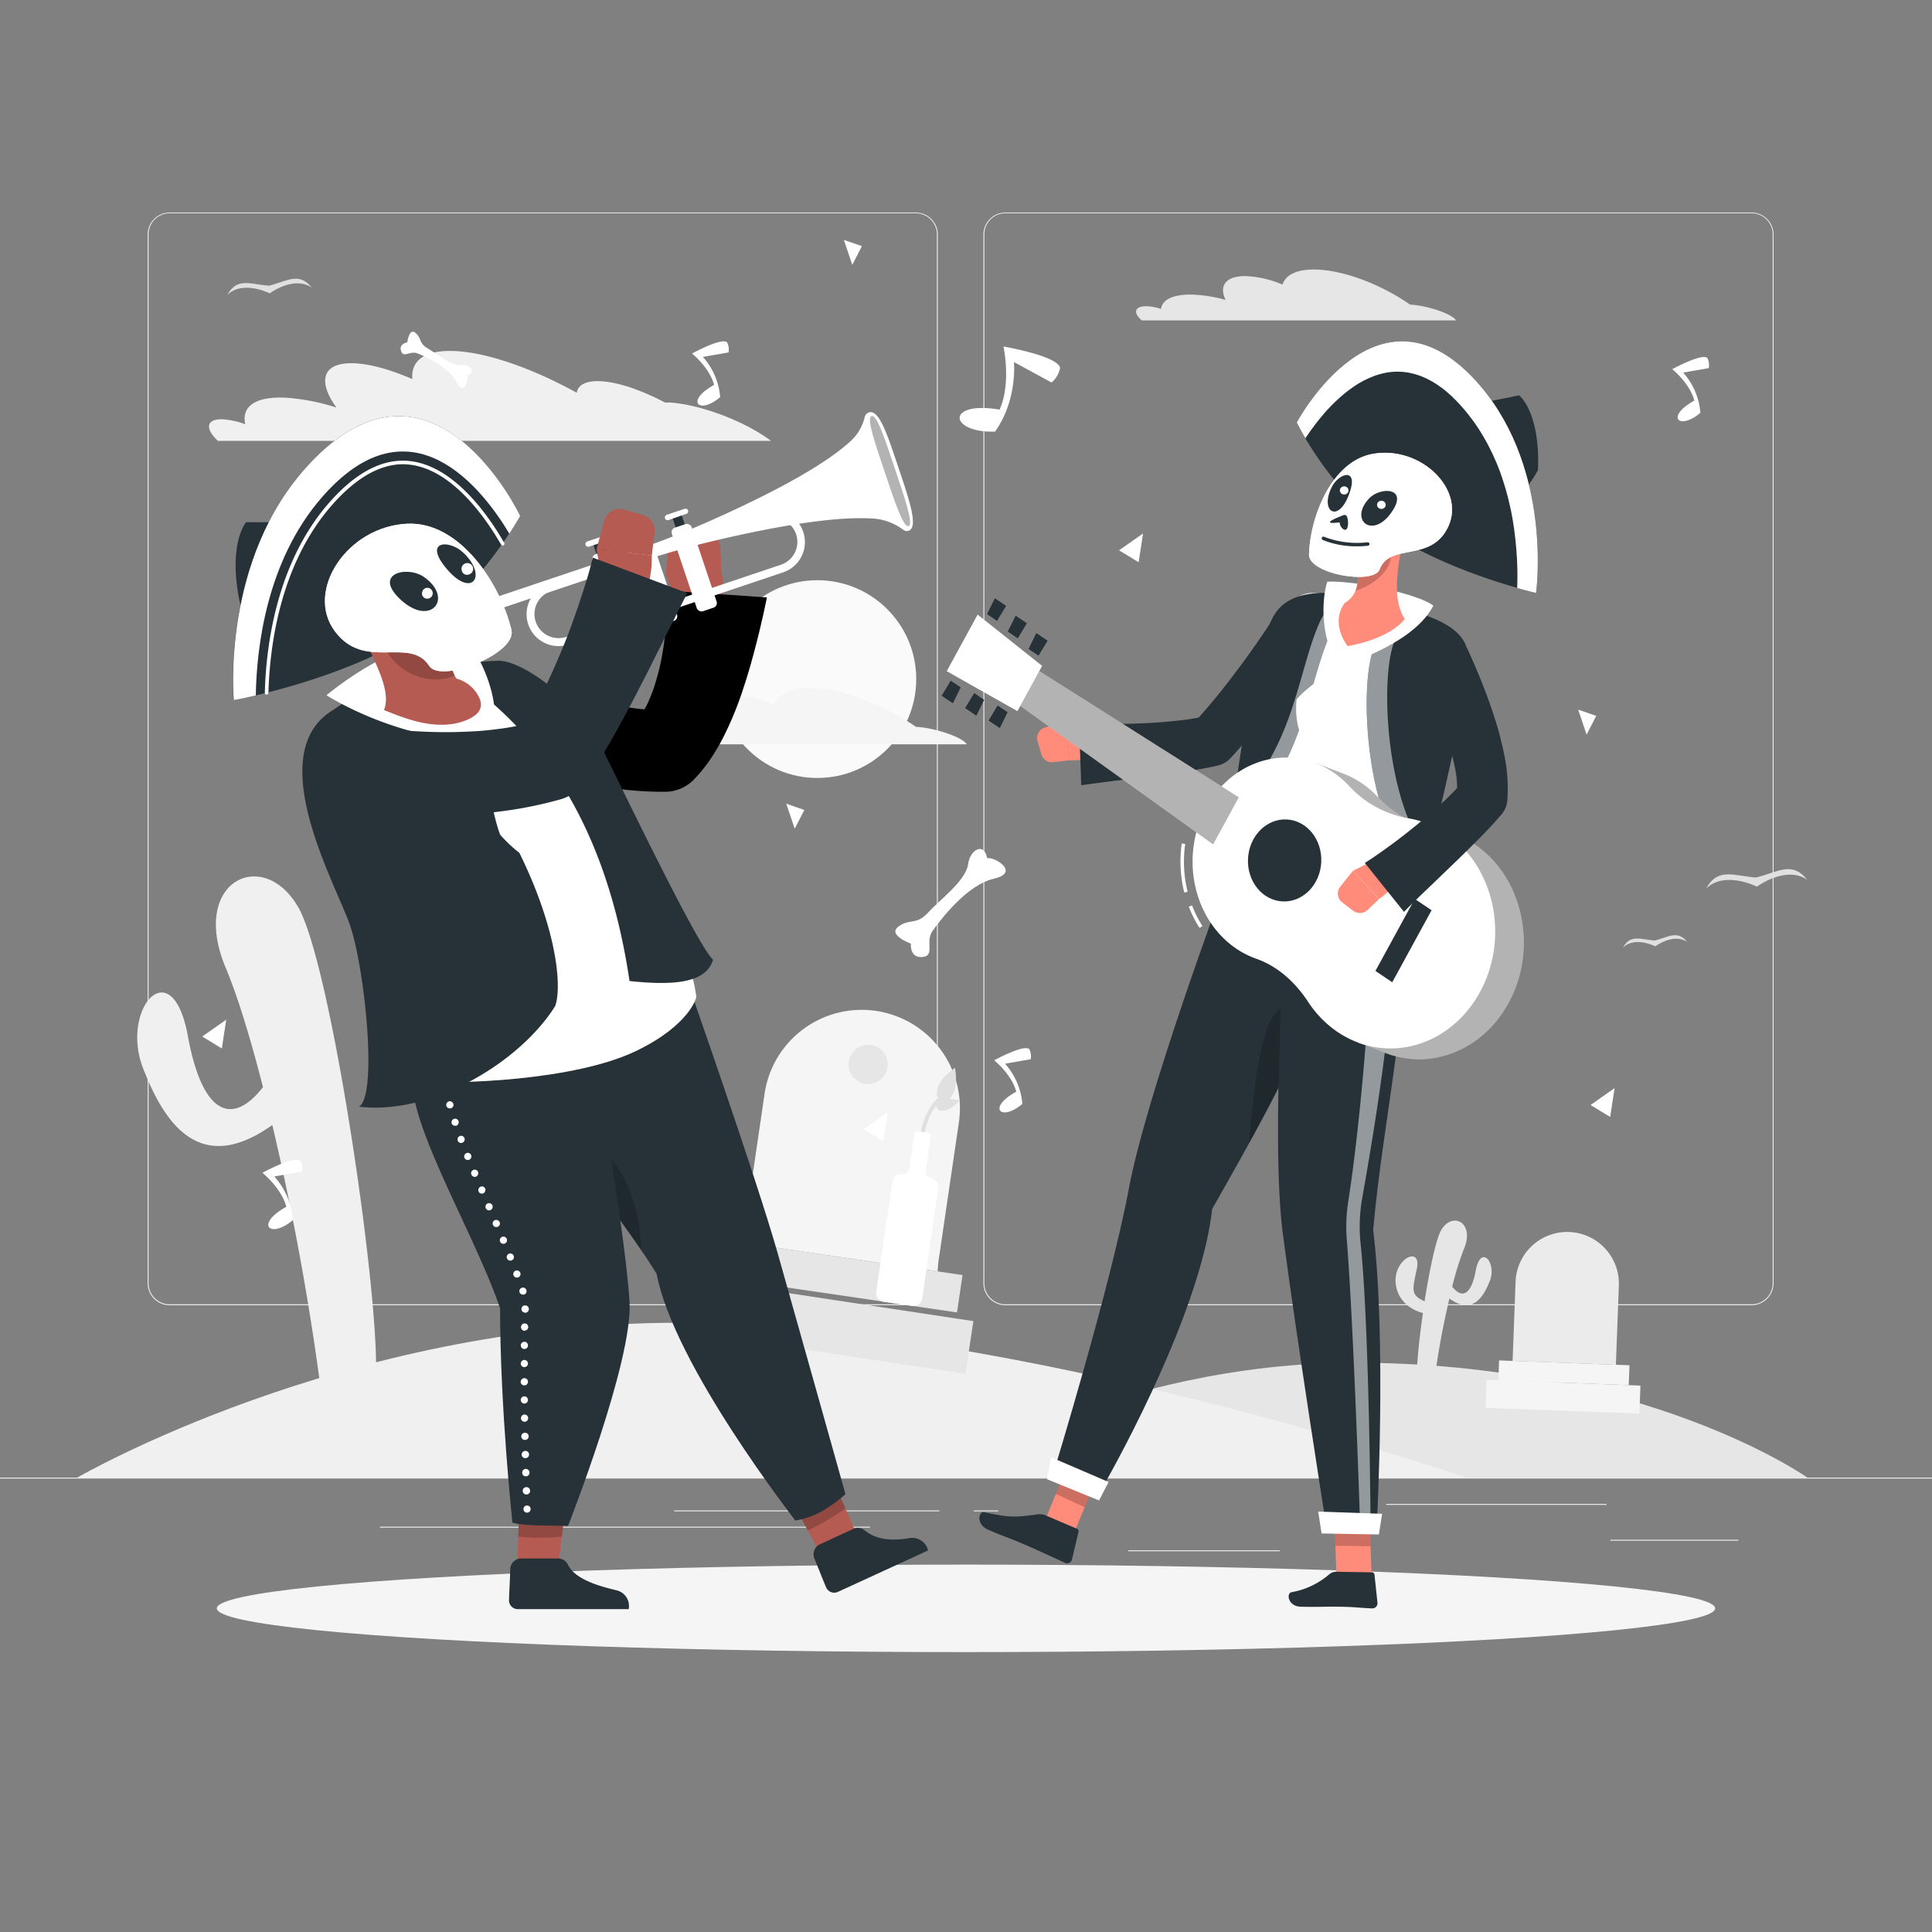 <svg xmlns="http://www.w3.org/2000/svg" xmlns:xlink="http://www.w3.org/1999/xlink" viewBox="0 0 500 500"><rect x="0" y="0" width="500" height="500" fill="#808080" stroke="none"/><defs><clipPath id="freepik--clip-path--inject-114"><path d="M383.22,100C357,69.1,335.6,109.34,335.6,109.34s.76,1.58,2.22,4.07c6.31-9.51,23.39-29.89,42.19-6.14,11.72,14.81,13,34.29,12.66,44.9,3,.86,4.86,1.28,4.86,1.28S401.92,122.1,383.22,100Z" style="fill:none"></path></clipPath></defs><g id="freepik--background-complete--inject-114"><rect y="382.4" width="500" height="0.25" style="fill:#ebebeb"></rect><rect x="416.78" y="398.49" width="33.12" height="0.25" style="fill:#ebebeb"></rect><rect x="292" y="401.21" width="39.22" height="0.25" style="fill:#ebebeb"></rect><rect x="358.76" y="389.21" width="57.02" height="0.25" style="fill:#ebebeb"></rect><rect x="174.48" y="390.89" width="68.63" height="0.25" style="fill:#ebebeb"></rect><rect x="252.01" y="390.89" width="6.33" height="0.25" style="fill:#ebebeb"></rect><rect x="98.33" y="395.11" width="126.81" height="0.25" style="fill:#ebebeb"></rect><path d="M237,337.8H43.91a5.71,5.71,0,0,1-5.7-5.71V60.66A5.71,5.71,0,0,1,43.91,55H237a5.71,5.71,0,0,1,5.71,5.71V332.09A5.71,5.71,0,0,1,237,337.8ZM43.91,55.2a5.46,5.46,0,0,0-5.45,5.46V332.09a5.46,5.46,0,0,0,5.45,5.46H237a5.47,5.47,0,0,0,5.46-5.46V60.66A5.47,5.47,0,0,0,237,55.2Z" style="fill:#ebebeb"></path><path d="M453.31,337.8H260.21a5.72,5.72,0,0,1-5.71-5.71V60.66A5.72,5.72,0,0,1,260.21,55h193.1A5.71,5.71,0,0,1,459,60.66V332.09A5.71,5.71,0,0,1,453.31,337.8ZM260.21,55.2a5.47,5.47,0,0,0-5.46,5.46V332.09a5.47,5.47,0,0,0,5.46,5.46h193.1a5.47,5.47,0,0,0,5.46-5.46V60.66a5.47,5.47,0,0,0-5.46-5.46Z" style="fill:#ebebeb"></path><circle cx="211.53" cy="175.75" r="25.59" style="fill:#fafafa"></circle><path d="M296.87,79.26a13.64,13.64,0,0,1,3.61.69c.28-2.4,3.17-3.87,8.3-3.7a36.79,36.79,0,0,1,8.41,1.37c-1.78-3.61,0-6.17,5.05-6.17a26.9,26.9,0,0,1,9.68,2.21c.73-2.42,3.48-3.91,8.1-3.91,7.36,0,17.32,3.78,24.93,9.1,3.66.09,10.7,2.19,11.89,4.07H295.5l-.39-.35C293.13,80.65,293.92,79.16,296.87,79.26Z" style="fill:#e6e6e6"></path><path d="M161.73,188.58a15,15,0,0,1,4,.76c.31-2.65,3.5-4.27,9.17-4.09a40.54,40.54,0,0,1,9.31,1.52c-2-4,0-6.82,5.58-6.82a29.65,29.65,0,0,1,10.7,2.44c.81-2.68,3.85-4.33,9-4.33,8.15,0,19.16,4.19,27.57,10.06,4.05.11,11.83,2.43,13.15,4.51H160.21c-.15-.13-.29-.25-.43-.39C157.59,190.12,158.46,188.47,161.73,188.58Z" style="fill:#f5f5f5"></path><path d="M57.66,108.52a20.23,20.23,0,0,1,5.81,1.28c-1-4.46,2.4-7.19,10.16-6.89a53.87,53.87,0,0,1,13.44,2.57h0C82.21,98.76,83.38,94,90.9,94c4.28,0,9.91,1.54,15.81,4.11-.39-4.52,2.83-7.29,9.75-7.29,8.57,0,20.87,4.26,32.8,10.82.32-1.91,2.12-3,5.43-3,4.58,0,11,2.15,17.41,5.53.41,0,.84,0,1.3,0,8.11.56,19.52,4.93,26.13,9.92H56.38C52.93,110.82,53.41,108.36,57.66,108.52Z" style="fill:#f0f0f0"></path><path d="M323.41,182.37a8.18,8.18,0,0,1,2.4.53c-.42-1.84,1-3,4.19-2.84a22.08,22.08,0,0,1,5.54,1.06h0c-2-2.78-1.52-4.74,1.58-4.74a17.6,17.6,0,0,1,6.52,1.7c-.16-1.87,1.17-3,4-3,3.53,0,8.61,1.76,13.52,4.46.14-.79.88-1.25,2.24-1.25a17.26,17.26,0,0,1,7.19,2.28l.53,0a23.45,23.45,0,0,1,10.77,4.09h-59C321.47,183.32,321.66,182.3,323.41,182.37Z" style="fill:#fafafa"></path><path d="M454.49,227.1c5.69-1.42,9.24-4.36,13.26.6-5.6-3.83-13.06,1.77-13.06,1.77s-8.3-4.24-13.16.5C444.64,224.4,448.64,226.68,454.49,227.1Z" style="fill:#e0e0e0"></path><path d="M428.26,243.41c3.61-.91,5.87-2.77,8.42.38-3.56-2.44-8.29,1.12-8.29,1.12s-5.27-2.69-8.36.32C422,241.69,424.54,243.14,428.26,243.41Z" style="fill:#e0e0e0"></path><path d="M69.63,73.94c4.76-1.19,7.72-3.64,11.08.5C76,71.24,69.8,75.92,69.8,75.92s-6.93-3.54-11,.42C61.41,71.68,64.74,73.59,69.63,73.94Z" style="fill:#e0e0e0"></path><path d="M350.43,352.67c-61.41,0-110.26,29.73-110.26,29.73H467.75S425.67,352.67,350.43,352.67Z" style="fill:#e6e6e6"></path><path d="M175.5,342.33C88.9,342.33,20,382.4,20,382.4H379.52S262.1,342.33,175.5,342.33Z" style="fill:#f0f0f0"></path><rect x="177.09" y="334.93" width="75.68" height="13.78" transform="matrix(0.99, 0.15, -0.15, 0.99, 51.91, -27.59)" style="fill:#e6e6e6"></rect><rect x="184.56" y="325.27" width="64.17" height="9.78" transform="translate(50.24 -27.96) rotate(8.35)" style="fill:#e6e6e6"></rect><path d="M226.7,261.62h0a25.41,25.41,0,0,0-28.83,21.45l-5.66,38.56L242.5,329l5.66-38.56A25.42,25.42,0,0,0,226.7,261.62Z" style="fill:#f5f5f5"></path><circle cx="224.67" cy="275.47" r="5.08" style="fill:#e6e6e6"></circle><path d="M240.86,304.88h0a1.53,1.53,0,0,1-1.3-1.75l1.31-8.94a.92.92,0,0,0-.77-1l-2.48-.37a.93.93,0,0,0-1,.78l-1.31,8.94a1.53,1.53,0,0,1-1.75,1.3h0a2.3,2.3,0,0,0-2.6,1.94l-4.19,28.53a2.3,2.3,0,0,0,1.94,2.6l7.34,1.07a2.29,2.29,0,0,0,2.6-1.93l4.18-28.53A2.29,2.29,0,0,0,240.86,304.88Z" style="fill:#fff"></path><path d="M239.35,293l-1-.15c.45-3.07,2.63-8.14,6-9.81l.44.9C241.79,285.47,239.76,290.27,239.35,293Z" style="fill:#e0e0e0"></path><path d="M246.91,282.49c-1,2.33-2.21,2.78-3.31,2.32s-1.63-1.66-.65-4,4.2-4.45,4.2-4.45S247.89,280.15,246.91,282.49Z" style="fill:#e0e0e0"></path><path d="M245,287.28c-1.64.47-2.41,0-2.63-.76s.19-1.56,1.83-2a8.81,8.81,0,0,1,4.11.33A8.86,8.86,0,0,1,245,287.28Z" style="fill:#e0e0e0"></path><rect x="384.59" y="357.85" width="39.83" height="7.25" transform="translate(13.72 -14.79) rotate(2.13)" style="fill:#f5f5f5"></rect><rect x="387.85" y="352.7" width="33.77" height="5.15" transform="translate(13.49 -14.8) rotate(2.13)" style="fill:#f5f5f5"></rect><path d="M406.09,318.84h0a13.38,13.38,0,0,0-13.86,12.87l-.77,20.5,26.73,1,.77-20.5A13.38,13.38,0,0,0,406.09,318.84Z" style="fill:#ebebeb"></path><path d="M77.16,234.74C68,218.93,49,228.13,58.44,250.54c3.09,7.35,6.4,18.22,9.62,30.8-7.54,9.75-15.55,8-19.44-13.21-4.1-22.36-17.54-7.08-11.62,8.26,5.74,14.89,15,27.92,33.48,14.76A695.37,695.37,0,0,1,83.72,365s5.44.64,13.1-4.5C100.23,348.44,86.32,250.56,77.16,234.74Z" style="fill:#f0f0f0"></path><path d="M381.92,328.84c-1.22,6.64-3.73,7.19-6.09,4.14a76.55,76.55,0,0,1,3-9.66c3-7-3-9.9-5.86-4.95-1.34,2.32-3,10.24-4.29,18.41-3.66-1.66-3.17-2.88-2-8.45,1.25-6.16-6.07-2.5-5.48,3.75.49,5.27,5.12,7.28,7.06,7.73-1.2,8.3-1.92,16.18-1.42,18a6.73,6.73,0,0,0,4.11,1.41,217.4,217.4,0,0,1,4.15-23.15c5.8,4.12,8.69,0,10.49-4.63S383.21,321.83,381.92,328.84Z" style="fill:#e6e6e6"></path></g><g id="freepik--Shadow--inject-114"><ellipse id="freepik--path--inject-114" cx="250" cy="416.24" rx="193.89" ry="11.32" style="fill:#f5f5f5"></ellipse></g><g id="freepik--character-1--inject-114"><path d="M176.21,159.81l-3.9-11.35,14.38-.68s2.28,10.7-3.21,12.84Z" style="fill:#b55b52"></path><path d="M177.69,137.21l5.08.61a4.17,4.17,0,0,1,3.66,4l.26,6-14.38.68.75-7.53A4.16,4.16,0,0,1,177.69,137.21Z" style="fill:#b55b52"></path><path d="M131.72,172.47c.23.14.68.39,1,.58l1.18.61c.8.41,1.62.79,2.44,1.18,1.64.78,3.33,1.47,5,2.17a105,105,0,0,0,10.27,3.58q2.58.74,5.16,1.37c1.73.38,3.44.72,5.14,1s3.38.51,5,.62,3.24.15,4.78.11l-7.29,3.18a20.67,20.67,0,0,0,3.78-6.16,36.24,36.24,0,0,0,1.49-4.16c.44-1.46.87-3,1.2-4.51s.61-3.13.86-4.73.4-3.24.55-4.88.2-3.28.24-4.92l0-2.45-.05-1.19,0-.58a1.94,1.94,0,0,0-.06-.45l26.05,1.77c-.06.4-.11.61-.17.9l-.16.77-.32,1.51c-.22,1-.43,2-.67,2.94-.43,2-.91,3.87-1.4,5.8-1,3.85-2.05,7.7-3.35,11.56a87.8,87.8,0,0,1-4.7,11.71,54.89,54.89,0,0,1-3.39,6,39.71,39.71,0,0,1-4.71,5.93l-.06.06a10.45,10.45,0,0,1-7.24,3.12,90.65,90.65,0,0,1-13.51-.92c-4.32-.64-8.5-1.47-12.61-2.42s-8.14-2-12.13-3.22c-2-.57-4-1.21-6-1.82l-3-1-1.53-.5c-.53-.18-1-.32-1.65-.57Z"></path><polygon points="134.44 387.86 133.86 405.69 144.46 405.39 146.55 388.24 134.44 387.86" style="fill:#b55b52"></polygon><path d="M134.43,387.87l-.32,9.81a57.55,57.55,0,0,0,11.29,0l1.15-9.42Z" style="opacity:0.2"></path><polygon points="204.37 387.42 212.86 403.1 221.87 397.5 215.02 381.63 204.37 387.42" style="fill:#b55b52"></polygon><path d="M204.37,387.43l4.67,8.63a57.92,57.92,0,0,0,9.75-5.71L215,381.64Z" style="opacity:0.2"></path><path d="M212.14,399.69l8.67-4a2.81,2.81,0,0,1,3,.38c3.66,3.07,8.95,2.43,11.54,2a4.19,4.19,0,0,1,4.47,2.19,5,5,0,0,1,.36,1L216.8,412a2.28,2.28,0,0,1-3-1.19c-1.06-2.51-1.61-4-3-7.37A2.87,2.87,0,0,1,212.14,399.69Z" style="fill:#263238"></path><path d="M169.94,329.67c-12.37-20.14-34.15-41.81-33.1-64.38l41-11.4s17.82,50.68,23.49,70.67c5.89,20.78,17.48,62.14,17.48,62.14-4,3.5-8.27,6.15-13,6.8C205.88,393.5,174.43,353.38,169.94,329.67Z" style="fill:#263238"></path><path d="M165.9,323.47c-6.18-9.07-13.58-18.42-19.36-28C153.27,291.65,165.52,303.27,165.9,323.47Z" style="opacity:0.2"></path><path d="M129.42,338.58c-7.27-21.33-26.68-51.95-22.24-64L151.45,261s10.15,54.63,11.47,75.9c.94,15.28-15.91,58-15.91,58-4.6-.13-11.19.08-14.39-.84C132.62,394.1,129.42,364.45,129.42,338.58Z" style="fill:#263238"></path><path d="M136.4,391.47a.92.92,0,0,1-.93-.93.93.93,0,0,1,.27-.66,1,1,0,0,1,1.32,0,1,1,0,0,1,.27.66,1,1,0,0,1-.27.66A.91.91,0,0,1,136.4,391.47Z" style="fill:#fff"></path><path d="M135.29,385.87h0a.93.93,0,0,1,.9-1h0a.93.93,0,0,1,1,.9h0a.93.93,0,0,1-.9,1h0A.92.92,0,0,1,135.29,385.87Zm-.15-4.71a.93.93,0,0,1,.9-1h0a.94.94,0,0,1,1,.91h0a.94.94,0,0,1-.91,1h0A.92.92,0,0,1,135.14,381.16Zm-.13-4.71a.93.93,0,0,1,.91-.95h0a.92.92,0,0,1,1,.91h0a.92.92,0,0,1-.91.95h0A.93.93,0,0,1,135,376.45Zm-.1-4.71a.93.93,0,0,1,.91-.95h0a.93.93,0,0,1,1,.91h0a.93.93,0,0,1-.91.95h0A.92.92,0,0,1,134.91,371.74Zm-.08-4.71h0a.93.93,0,0,1,.92-.95h0a.93.93,0,0,1,.94.92h0a.93.93,0,0,1-.92.95h0A.93.93,0,0,1,134.83,367Zm-.06-4.72h0a.94.94,0,0,1,.93-.94h0a.94.94,0,0,1,.94.93h0a.94.94,0,0,1-.93.94h0A.94.94,0,0,1,134.77,362.31Zm0-4.71h0a.93.93,0,0,1,.93-.93h0a.92.92,0,0,1,.94.93h0a.93.93,0,0,1-.93.93h0A.94.94,0,0,1,134.74,357.6Zm.93-3.78a.93.93,0,0,1-.93-.93h0a.94.94,0,0,1,.94-.93h0a.93.93,0,0,1,.93.93h0a.93.93,0,0,1-.93.92h0Zm0-4.7a.93.93,0,0,1-.92-.94h0a.93.93,0,0,1,.94-.93h0a.94.94,0,0,1,.92.94h0a.93.93,0,0,1-.93.93h0Zm.06-4.71a.93.93,0,0,1-.92-1h0a.93.93,0,0,1,.95-.91h0a.93.93,0,0,1,.92.94h0a.94.94,0,0,1-.94.92h0Zm.09-4.71a.92.92,0,0,1-.9-.95h0a.93.93,0,0,1,1-.91h0a.93.93,0,0,1,.91,1h0a.93.93,0,0,1-.93.9h0Zm-1.39-5.25h0a.94.94,0,0,1,.59-1.18h0a.94.94,0,0,1,1.18.6h0a.93.93,0,0,1-.59,1.17h0a.77.77,0,0,1-.29,0h0A.94.94,0,0,1,134.46,334.45Zm-1.56-4.4a.93.93,0,0,1,.55-1.2h0a.93.93,0,0,1,1.2.54h0a.93.93,0,0,1-.55,1.2h0a.87.87,0,0,1-.32.06h0A.94.94,0,0,1,132.9,330.05Zm-1.69-4.37h0a.94.94,0,0,1,.51-1.22h0a.94.94,0,0,1,1.22.52h0a.93.93,0,0,1-.52,1.21h0a.84.84,0,0,1-.35.07h0A.92.92,0,0,1,131.21,325.68Zm-1.79-4.35h0a.94.94,0,0,1,.5-1.22h0a.93.93,0,0,1,1.22.5h0a.93.93,0,0,1-.5,1.22h0a.94.94,0,0,1-.36.08h0A.94.94,0,0,1,129.42,321.33ZM127.58,317h0a.94.94,0,0,1,.49-1.23h0a1,1,0,0,1,1.23.49h0a.93.93,0,0,1-.48,1.23h0a1,1,0,0,1-.37.07h0A.94.94,0,0,1,127.58,317Zm-1.86-4.32a.93.93,0,0,1,.48-1.23h0a.93.93,0,0,1,1.23.48h0a.94.94,0,0,1-.49,1.23h0a1,1,0,0,1-.37.08h0A.92.92,0,0,1,125.72,312.69Zm-1.87-4.33h0a1,1,0,0,1,.49-1.23h0a.94.94,0,0,1,1.23.49h0a1,1,0,0,1-.49,1.23h0a.94.94,0,0,1-.37.07h0A.92.92,0,0,1,123.85,308.36ZM122,304a.93.93,0,0,1,.5-1.22h0a.93.93,0,0,1,1.22.5h0a1,1,0,0,1-.5,1.23h0a.92.92,0,0,1-.36.07h0A.94.94,0,0,1,122,304Zm-1.8-4.37a.93.93,0,0,1,.52-1.21h0a.93.93,0,0,1,1.21.51h0a.94.94,0,0,1-.52,1.22h0a1,1,0,0,1-.35.06h0A.92.92,0,0,1,120.2,299.65Zm-1.72-4.41A.94.94,0,0,1,119,294h0a.93.93,0,0,1,1.2.55h0a.92.92,0,0,1-.55,1.19h0a.87.87,0,0,1-.32.06h0A.94.94,0,0,1,118.48,295.24Zm-1.58-4.47a.93.93,0,0,1,.59-1.18h0a.92.92,0,0,1,1.18.59h0a.94.94,0,0,1-.59,1.18h0a1,1,0,0,1-.3,0h0A.92.92,0,0,1,116.9,290.77Zm-1.38-4.56a.94.94,0,0,1,.66-1.15h0a.93.93,0,0,1,1.14.66h0a.94.94,0,0,1-.66,1.15h0l-.24,0h0A.94.94,0,0,1,115.52,286.21Zm-1-4.68a.93.93,0,0,1,.76-1.08h0a.94.94,0,0,1,1.08.76h0a1,1,0,0,1-.77,1.08h-.15A.93.93,0,0,1,114.48,281.53Zm.49-3.91a.93.93,0,0,1-.92-.94h0a.92.92,0,0,1,.94-.92h0a.92.92,0,0,1,.92.94h0a.93.93,0,0,1-.93.92h0Z" style="fill:#fff"></path><path d="M115.78,273a.92.92,0,0,1-.36-.07,1,1,0,0,1-.3-.2,1,1,0,0,1-.27-.66.94.94,0,0,1,.27-.66,1,1,0,0,1,1.32,0,.94.94,0,0,1,.27.66.92.92,0,0,1-.07.36.92.92,0,0,1-.5.5A.92.92,0,0,1,115.78,273Z" style="fill:#fff"></path><path d="M127.25,172.37a186.74,186.74,0,0,0-39.59,11.87A13.9,13.9,0,0,0,81,203.32c15,29.39,22.55,67.8,24.93,73.77,0,0,40.23,1,61.49-9.89a19.24,19.24,0,0,0,9.87-21.72c-8.46-34-28.13-58.13-37.24-68.55A13.86,13.86,0,0,0,127.25,172.37Z" style="fill:#fff"></path><path d="M176.74,248.32c2.61,1.88,3.47,9.74,3.47,9.74s-1.58,7.18-15.62,13.94c-15.76,7.59-46.15,8.8-59.11,7.78-1.34-1.73-1.42-5.32-1.42-5.32s33.64-2.81,56.09-13.44C173.27,254.82,176.74,248.32,176.74,248.32Z" style="fill:#FFFFFF"></path><path d="M176.74,248.32c2.61,1.88,3.47,9.74,3.47,9.74s-1.58,7.18-15.62,13.94c-15.76,7.59-46.15,8.8-59.11,7.78-1.34-1.73-1.42-5.32-1.42-5.32s33.64-2.81,56.09-13.44C173.27,254.82,176.74,248.32,176.74,248.32Z" style="fill:#fff;opacity:0.2"></path><path d="M118,174.22c9.6,8,36.86,25.24,44.92,79.67,10.52,1.1,19.81.85,21.62-5.57-3.66-2.73-24.49-46.25-29.41-56.1S135.68,170.85,128.89,171a66.32,66.32,0,0,0-10.3,1.09A1.19,1.19,0,0,0,118,174.22Z" style="fill:#263238"></path><path d="M108.39,278.68c35.58-4.75,51-8.34,70.35-21.29C157,276.46,130.52,279,108.39,278.68Z" style="fill:#FFFFFF"></path><path d="M153.49,267.61c12.67-3.42,20.19-9.35,23-11.81C171,258.75,153.49,267.61,153.49,267.61Z" style="fill:#FFFFFF"></path><path d="M86.39,183.63a69.92,69.92,0,0,0,7.27-5.57,3.47,3.47,0,0,1,4.3-.19c6.49,4.71,23.83,19.44,33.74,37.61,11.87,21.76,14,39,12,44.85-9,14.48-31.91,28.38-50.77,26.07,4.93-3.14,1.37-36.35-2.41-47.14S67.58,194.68,86.39,183.63Z" style="fill:#263238"></path><path d="M98.13,132.71c-9.66,2.81-34.43,2.43-34.43,2.43s-5.3,5.93-1.12,23.09c6,7.36,16.62,12.48,16.62,12.48Z" style="fill:#263238"></path><path d="M102.35,166.83c20.27-11.14,32.22-33.3,32.22-33.3S112,85.76,80,120.13C57.09,144.66,60.46,181.2,60.46,181.2S84,176.91,102.35,166.83Z" style="fill:#263238"></path><path d="M69,179.76h0a.47.47,0,0,1-.46-.48c.28-11.55,2.8-33.29,16.54-49.06,6.39-7.33,12.83-11,19.16-11,11.79,0,21.09,12.61,25.58,20.13l.67,1.13a.47.47,0,0,1-.16.64.46.46,0,0,1-.64-.17l-.67-1.12c-4.39-7.35-13.45-19.68-24.78-19.68-6,0-12.26,3.61-18.46,10.72-13.55,15.55-16,37-16.31,48.47A.46.46,0,0,1,69,179.76Z" style="fill:#FFFFFF"></path><path d="M80,120.13c32-34.37,54.62,13.4,54.62,13.4s-1,1.78-2.8,4.59c-6.78-11.36-25.44-35.89-48.5-9.43-14.38,16.5-16.92,39-17.12,51.28-3.53.84-5.69,1.23-5.69,1.23S57.09,144.66,80,120.13Z" style="fill:#FFFFFF"></path><path d="M126.22,192c-23.4-.09-41.72-12.08-41.72-12.08s8.91-7.47,17.84-10.94a36,36,0,0,1,21.44,1.29S131.39,183.65,126.22,192Z" style="fill:#FFFFFF"></path><path d="M125.6,190.28c4.62,2.81,16.43,10.87,21.23,16.22,3.45,12.17.1,16.12.1,16.12S130.54,196,125.6,190.28Z" style="fill:#FFFFFF"></path><path d="M125.88,190.13c-.48,4.18.52,17.59,3.54,25.88,8.56,9.69,17.09,10,17.09,10S128.51,196.88,125.88,190.13Z" style="fill:#FFFFFF"></path><path d="M129,194.28c.95-1.48,1.44-5.77-2.29-6.14s-7.53,1.56-4.13,4C124.92,193.76,129,194.28,129,194.28Z" style="fill:#FFFFFF"></path><path d="M123.1,179a9.24,9.24,0,0,0-5-3.39,10.1,10.1,0,0,1-1.48-5.9l-21.45-2.58c3.27,7,5.84,12.51,4.21,16.63,4.5,1.78,12.9,5.5,20.48,2.93C125.6,184.68,125.07,181.75,123.1,179Z" style="fill:#b55b52"></path><path d="M116.58,170.39l-17-2.77c4.28,8.29,13.41,9.46,18.08,7.19A10.11,10.11,0,0,1,116.58,170.39Z" style="opacity:0.2"></path><path d="M86.64,163.35c7.75,10.46,19.41,1.18,24.44,9,3,4.62,22.73-3.2,21.28-9.33-2.77-11.71-13.23-28.08-26.93-27.49C89.83,136.24,78.89,152.89,86.64,163.35Z" style="fill:#FFFFFF"></path><path d="M86.64,163.35c7.75,10.46,19.41,1.18,24.44,9,3,4.62,22.73-3.2,21.28-9.33-2.77-11.71-13.23-28.08-26.93-27.49C89.83,136.24,78.89,152.89,86.64,163.35Z" style="fill:#fff;opacity:0.8"></path><path d="M107.8,161c-1.07,0-2.28-1.25-4-2.07-1.1-.54-2.91-.44-4.18-1.6-1.52-1.38-1.65-3.3-2.24-4.45-1-2-1.86-3.54-1.42-4.69s2.19-1.57,3.49-2.21c1.1-.54,2.21-1.86,3.73-1.86,1.1,0,2,1.22,3.09,1.53s2.56-.17,3.42.44c1.88,1.32,2.32,3.44,3.06,4.85,1.08,2,2.14,3.92,1.66,5.44-.42,1.32-2.07,1.78-3.17,2.52s-2,2.1-3.48,2.1v0Z" style="fill:#FFFFFF;opacity:0.5"></path><path d="M109.75,149.34c-4.34-3.06-13.55-.92-5.9,6S117.51,154.81,109.75,149.34Z" style="fill:#263238"></path><path d="M112.81,137.75h0a2,2,0,0,0-1.73,1c-.88,1.59.34,3.31,1,4.82.78,1.76,1.28,3.75,1.89,4.45,1.09,1.27,2.81,1.58,3.92,2.32,1.42.95,2.57,2.3,3.91,2.3,1,0,1.65-1.13,2.41-1.64h0a2.57,2.57,0,0,0,.79-3.67,33.11,33.11,0,0,0-8.78-8.62A6.39,6.39,0,0,0,112.81,137.75Z" style="fill:#FFFFFF;opacity:0.5"></path><path d="M119.78,142.92c-3.64-3.37-10.48-3-4,4.5S126.3,148.93,119.78,142.92Z" style="fill:#263238"></path><path d="M109.35,154.22a1.41,1.41,0,1,0,.71-2A1.53,1.53,0,0,0,109.35,154.22Z" style="fill:#fff"></path><path d="M121.23,148.71a1.51,1.51,0,1,0-1.68-.9A1.37,1.37,0,0,0,121.23,148.71Z" style="fill:#fff"></path><path d="M134.88,403.33l9.54,0a2.81,2.81,0,0,1,2.56,1.6c2,4.31,10.1,6,12.65,6.66a4.17,4.17,0,0,1,3.15,3.85,4.91,4.91,0,0,1-.07,1H134a2.27,2.27,0,0,1-2.27-2.35c.08-2.73.22-4.34.32-8A2.85,2.85,0,0,1,134.88,403.33Z" style="fill:#263238"></path><path d="M224.84,106.74a1.69,1.69,0,0,0-1.08,1.33,12.35,12.35,0,0,1-3.82,6.27c-7.15,6.49-21.18,13.79-36,20.39q-10.32,4.59-21,8.19l-38.1,12.81,1,3,38.09-12.8q10.71-3.6,21.75-6.18c15.82-3.69,31.45-6.36,41.06-5.48a14.68,14.68,0,0,1,7,2.82,1.49,1.49,0,0,0,1.4.27c2.58-.87.29-7.69-2.56-16.16S227.56,105.83,224.84,106.74Z" style="fill:#FFFFFF"></path><path d="M225.56,107.68c-1.38.46.82,6.79,3.47,14.67s4.79,14.24,6.1,13.8-.82-6.79-3.47-14.68S226.94,107.22,225.56,107.68Z" style="opacity:0.3"></path><path d="M127.08,156.62c.6,1.78.29,3.49-.69,3.82s-2.27-.84-2.86-2.63-.29-3.49.69-3.82S126.49,154.83,127.08,156.62Z" style="fill:#FFFFFF"></path><path d="M144.55,167.21a8.26,8.26,0,0,1-2.64-16.09l55.55-18.67a8.26,8.26,0,0,1,5.26,15.66h0l-55.55,18.67A8.13,8.13,0,0,1,144.55,167.21Zm55.53-33.16a6.07,6.07,0,0,0-2,.32L142.56,153a6.23,6.23,0,0,0,4,11.82l55.55-18.67a6.24,6.24,0,0,0,3.92-7.9,6.29,6.29,0,0,0-5.92-4.24Zm2.32,13.1h0Z" style="fill:#FFFFFF"></path><rect x="154.15" y="139.81" width="2.48" height="5.48" rx="0.4" transform="translate(-37.32 56.93) rotate(-18.58)" style="fill:#263238"></rect><rect x="156.46" y="142.38" width="5.41" height="22.81" rx="1.24" transform="translate(-40.7 58.72) rotate(-18.58)" style="fill:#FFFFFF"></rect><path d="M157.08,139.92l-4.63,1.56a.72.72,0,0,1-.9-.45h0a.73.73,0,0,1,.45-.91l4.63-1.55a.71.71,0,0,1,.9.45h0A.72.72,0,0,1,157.08,139.92Z" style="fill:#FFFFFF"></path><rect x="164.4" y="136.36" width="2.48" height="5.48" rx="0.4" transform="matrix(0.95, -0.32, 0.32, 0.95, -35.69, 60.02)" style="fill:#263238"></rect><rect x="166.71" y="138.94" width="5.41" height="22.81" rx="1.24" transform="translate(-39.07 61.8) rotate(-18.58)" style="fill:#FFFFFF"></rect><path d="M167.33,136.48,162.7,138a.71.71,0,0,1-.9-.45h0a.71.71,0,0,1,.45-.9l4.62-1.55a.71.71,0,0,1,.91.44h0A.73.73,0,0,1,167.33,136.48Z" style="fill:#FFFFFF"></path><rect x="174.65" y="132.92" width="2.48" height="5.48" rx="0.4" transform="translate(-34.06 63.11) rotate(-18.58)" style="fill:#263238"></rect><rect x="176.96" y="135.49" width="5.41" height="22.81" rx="1.24" transform="translate(-37.43 64.88) rotate(-18.57)" style="fill:#FFFFFF"></rect><path d="M177.58,133,173,134.59a.72.72,0,0,1-.9-.45h0a.71.71,0,0,1,.45-.9l4.62-1.56a.73.73,0,0,1,.91.45h0A.72.72,0,0,1,177.58,133Z" style="fill:#FFFFFF"></path><path d="M156.38,153.93l-2-11.83,14.3,1.65s.53,10.93-5.23,12.16Z" style="fill:#b55b52"></path><path d="M161.48,131.87l4.92,1.42a4.17,4.17,0,0,1,3,4.49l-.71,6-14.3-1.65,1.95-7.3A4.15,4.15,0,0,1,161.48,131.87Z" style="fill:#b55b52"></path><path d="M95.05,187.82c.31.07.83.15,1.26.23l1.39.21c.93.15,1.88.25,2.83.37,1.89.23,3.8.38,5.71.53,3.82.25,7.64.38,11.43.3,1.88-.05,3.76-.12,5.63-.23s3.69-.32,5.5-.55a61.26,61.26,0,0,0,10.28-2.13L133.93,190a39.05,39.05,0,0,0,3-4.41c1-1.67,2-3.45,2.93-5.28,1.92-3.66,3.62-7.56,5.29-11.5s3.16-8,4.55-12.12c.7-2.05,1.35-4.12,2-6.19s1.25-4.21,1.71-6.19l24.45,9.17-6.24,12.41-3.09,6.16c-1,2.06-2.07,4.11-3.14,6.16-2.09,4.13-4.31,8.22-6.64,12.39-1.18,2.08-2.42,4.16-3.78,6.27a71.81,71.81,0,0,1-4.63,6.51l-.06.07a10.31,10.31,0,0,1-5.09,3.38,104.93,104.93,0,0,1-13.48,2.87c-2.2.32-4.39.58-6.56.8s-4.34.42-6.49.58c-4.31.27-8.59.5-12.86.59-2.14.07-4.28.08-6.43.12H94.5c-.57,0-1.06,0-1.76,0Z" style="fill:#263238"></path><path d="M121.29,164.31l-.13,0a.32.32,0,0,1-.17-.41,6.68,6.68,0,0,0,0-5.69,5.08,5.08,0,0,0-3.58-2.57.32.32,0,0,1-.25-.37.32.32,0,0,1,.37-.25,5.7,5.7,0,0,1,4,2.89,7.31,7.31,0,0,1,.09,6.23A.31.31,0,0,1,121.29,164.31Z" style="fill:#FFFFFF;opacity:0.5"></path><path d="M108.51,141.32c.82.75,1.25,1.63.94,2s-1.22,0-2-.75-1.25-1.64-1-2S107.68,140.57,108.51,141.32Z" style="fill:#FFFFFF;opacity:0.5"></path><path d="M102.65,138.16c.85.26,1.45.74,1.35,1.08s-.87.42-1.72.17-1.46-.74-1.36-1.09S101.8,137.91,102.65,138.16Z" style="fill:#FFFFFF;opacity:0.5"></path><path d="M91.79,148.14c.95-.59,1.91-.76,2.15-.38s-.34,1.17-1.29,1.76-1.9.76-2.14.38S90.84,148.73,91.79,148.14Z" style="fill:#FFFFFF;opacity:0.5"></path><path d="M93.57,156.27c.65,0,1.19.29,1.22.74s-.48.85-1.12.89-1.19-.3-1.22-.75S92.93,156.3,93.57,156.27Z" style="fill:#FFFFFF;opacity:0.5"></path><path d="M90.8,155.66c.24-.49.71-.75,1-.58a.87.87,0,0,1,.18,1.18c-.24.49-.71.75-1,.58S90.56,156.15,90.8,155.66Z" style="fill:#FFFFFF;opacity:0.5"></path><path d="M89.06,157.33c0-.41.21-.75.5-.76s.53.32.54.73-.21.75-.5.76S89.07,157.74,89.06,157.33Z" style="fill:#FFFFFF;opacity:0.5"></path><path d="M118.65,164c-.25.6-.78.95-1.2.78s-.56-.8-.31-1.4.78-.94,1.2-.77S118.89,163.41,118.65,164Z" style="fill:#FFFFFF;opacity:0.5"></path><path d="M120.39,161.76c.34.43.37,1,.07,1.2s-.81.08-1.15-.35a.88.88,0,0,1-.07-1.19C119.54,161.18,120.05,161.34,120.39,161.76Z" style="fill:#FFFFFF;opacity:0.5"></path><path d="M119.64,159.48c.37.16.58.51.47.77s-.52.34-.9.18-.58-.52-.46-.78S119.26,159.31,119.64,159.48Z" style="fill:#FFFFFF;opacity:0.5"></path><path d="M132.36,163.07c-.08-.31-.15-.62-.24-.92-.89-.32-3,.09-4.58,1.54-2.13,1.92-3.06,3.53-1.55,5.34a2.74,2.74,0,0,0,1.44.66C130.65,167.7,132.88,165.28,132.36,163.07Z" style="fill:#FFFFFF;opacity:0.5"></path><path d="M112.49,168.76c-.55-.56-.83-1.18-.62-1.38s.82.09,1.36.66.83,1.18.62,1.38S113,169.32,112.49,168.76Z" style="fill:#FFFFFF;opacity:0.5"></path><path d="M92.28,145.57c.89.09,1.57.44,1.54.8s-.78.58-1.66.49-1.57-.44-1.54-.8S91.4,145.49,92.28,145.57Z" style="fill:#FFFFFF;opacity:0.5"></path><path d="M94.23,144.25c.49.52.74,1.08.55,1.26s-.73-.09-1.23-.61-.73-1.07-.55-1.25S93.74,143.74,94.23,144.25Z" style="fill:#FFFFFF;opacity:0.5"></path><path d="M113.84,171.12a.3.3,0,0,1-.29-.21.32.32,0,0,1,.19-.4,1.62,1.62,0,0,0,1.05-1.66c-.07-1.47-1.76-3.44-6.28-4.55-2.26-.55-5.35-.38-8.33-.22-5.13.28-10.43.58-12.41-2.66a5,5,0,0,1,1.44-6.71,4.42,4.42,0,0,1,6.15.48,2.45,2.45,0,0,1,.38,2.95,2.38,2.38,0,0,1-2.85.86.32.32,0,0,1-.21-.39.32.32,0,0,1,.39-.21,1.79,1.79,0,0,0,2.14-.59,1.82,1.82,0,0,0-.32-2.2,3.78,3.78,0,0,0-5.3-.4,4.36,4.36,0,0,0-1.28,5.88c1.78,2.92,6.89,2.64,11.83,2.36,3-.16,6.16-.33,8.52.24,6.12,1.49,6.72,4.31,6.75,5.13a2.22,2.22,0,0,1-1.46,2.29Z" style="fill:#FFFFFF;opacity:0.5"></path></g><g id="freepik--character-2--inject-114"><polygon points="277.18 398.59 269.74 395.16 277.02 377.56 284.47 381 277.18 398.59" style="fill:#ff8b7b"></polygon><path d="M270.5,392.13l8.23,3.52a.69.69,0,0,1,.4.78l-1.72,7.21a1.25,1.25,0,0,1-1.72.85c-2.95-1.32-7.15-3.33-10.89-4.92-4.36-1.87-4-1.51-9.12-3.7-3.09-1.33-2.46-4.76-1-4.49,6.52,1.26,7.15,1.45,13.75.55A3.93,3.93,0,0,1,270.5,392.13Z" style="fill:#263238"></path><polygon points="277.02 377.57 273.27 386.64 280.71 390.07 284.47 381 277.02 377.57" style="opacity:0.2"></polygon><path d="M313.72,312.86c21.31-37.42,30.85-56.18,31.14-77.29l-28.46-5.21s-19.74,53.05-24.27,77.32c-4.71,25.24-19.46,73.38-19.46,73.38l12.57,4.05S310.49,341.64,313.72,312.86Z" style="fill:#263238"></path><path d="M323.21,296c6.7-12.2,11.75-22.16,15.27-31.08C327.1,249.87,324.87,279,323.21,296Z" style="opacity:0.2"></path><polygon points="272 377.14 270.97 382.82 284.43 388.32 286.9 383.54 272 377.14" style="fill:#FFFFFF"></polygon><polygon points="354.38 390.36 355.02 409.39 345.92 409.26 345.27 390.23 354.38 390.36" style="fill:#ff8b7b"></polygon><path d="M346.13,406.78l8.95.14a.62.62,0,0,1,.63.57l.78,7.32a1.33,1.33,0,0,1-1.35,1.44c-3.22-.11-4.23-.37-8.29-.43-4.74-.08-4.58.12-10.14,0-3.36-.05-3.9-3.46-2.46-3.76a20.31,20.31,0,0,0,9.84-4.7A2.87,2.87,0,0,1,346.13,406.78Z" style="fill:#263238"></path><polygon points="354.38 390.36 354.71 400.17 345.61 400.04 345.27 390.23 354.38 390.36" style="opacity:0.2"></polygon><path d="M343.29,403.65Z" style="fill:#FFFFFF"></path><path d="M355.38,318.33c2.59-29.34,9.76-58.1,7.36-79.74l-29.75-5s-4.29,60.65-1,85.65c3.4,26,11.11,74.89,11.11,74.89l13.23.18S358.89,347.06,355.38,318.33Z" style="fill:#263238"></path><path d="M355,239.78c-.16,17.09-2.84,50.53-6.07,71.11a42.55,42.55,0,0,0-.37,10c1.79,22.89,3.4,72.69,3.4,72.69h2.73s-.32-50.31-2.55-71.58a42.57,42.57,0,0,1,.41-12c9.86-55.23,8.12-70.76,8.12-70.76Z" style="fill:#FFFFFF;opacity:0.5"></path><polygon points="341.15 391.2 342.02 396.86 356.85 397.12 357.69 391.77 341.15 391.2" style="fill:#FFFFFF"></polygon><path d="M372.13,161.09a131.42,131.42,0,0,0-31.34-7.59c-6-.58-8.38,4.25-11,9.64-2.78,5.71-4.47,16-5.13,21.64-2.65,14.16-5.49,37.83-8.87,45.88,9.35,6.19,29.75,9,47.49,8.51,8.57-35.49,15.31-54.44,16.21-66.31A11.73,11.73,0,0,0,372.13,161.09Z" style="fill:#fff"></path><path d="M379.77,168.64C378.6,159.27,359,156.9,359,156.9l-3,9.84c-4.9,9.1-2.6,50.9,12.85,59.92C371.49,213.08,380.94,178,379.77,168.64Z" style="fill:#263238"></path><path d="M361.31,165.05l2.23-7.32a45.89,45.89,0,0,0-4.53-.83l-3,9.84c-4.9,9.1-2.6,50.9,12.85,59.93.29-1.52.66-3.28,1.1-5.26C358.32,208,356.89,173.25,361.31,165.05Z" style="fill:#FFFFFF;opacity:0.5"></path><path d="M363.59,106.17c8.65.71,29.54-3.86,29.54-3.86s5.5,4.11,4.9,19.34c-3.8,7.24-11.91,13.4-11.91,13.4Z" style="fill:#263238"></path><path d="M362,139.36c-17-10.43-26.41-30-26.41-30S357,69.09,383.22,100c18.7,22.08,14.3,53.44,14.3,53.44S377.41,148.8,362,139.36Z" style="fill:#263238"></path><path d="M383.22,100C357,69.1,335.6,109.34,335.6,109.34s.76,1.58,2.22,4.07c6.31-9.51,23.39-29.89,42.19-6.14,11.72,14.81,13,34.29,12.66,44.9,3,.86,4.86,1.28,4.86,1.28S401.92,122.1,383.22,100Z" style="fill:#FFFFFF"></path><path d="M329.85,159c5.25-8.47,19.89-4.76,19.89-4.76l-5.33,9.61c-6.51,13.9-6.51,35.71-26.53,51.73C320.25,201.64,324.22,168.06,329.85,159Z" style="fill:#263238"></path><path d="M283.77,188.31l-8.18-1.42,1.11,9.89s7.56.39,8.42-3.59Z" style="fill:#ff8b7b"></path><path d="M268.5,191.8l1,3.4a2.87,2.87,0,0,0,3.1,2.06l4.13-.48-1.11-9.89-5.06,1.33A2.87,2.87,0,0,0,268.5,191.8Z" style="fill:#ff8b7b"></path><path d="M342.15,168l-5.86,7.06-5.8,7.07-5.88,7.06c-2,2.34-4,4.7-6.14,7h0a6.43,6.43,0,0,1-3.31,1.93c-3.2.74-6.15,1.22-9.12,1.66s-5.87.84-8.78,1.18l-8.7,1.1c-2.91.38-5.76.73-8.74,1.17l-.56-16.19c2.73.22,5.59.27,8.39.3s5.62-.05,8.41-.17,5.56-.31,8.28-.62a70.27,70.27,0,0,0,7.79-1.22l-3.32,1.94a173.1,173.1,0,0,0,11.13-13.51c1.8-2.35,3.51-4.77,5.22-7.2s3.37-4.91,4.91-7.39Z" style="fill:#263238"></path><path d="M345.62,153.57l-3.82,6.88c-6.08,13-6.47,32.92-22.89,48.55-.36,2.48-.72,4.7-1,6.57,20-16,20-37.83,26.52-51.73l5.33-9.61A31.47,31.47,0,0,0,345.62,153.57Z" style="fill:#FFFFFF;opacity:0.5"></path><path d="M343.51,150.53c-1.12,3.15-2.43,13.71,3,22.11,4-1.5,19.62-6.49,24.43-15.9C367.88,154.13,351.91,150.23,343.51,150.53Z" style="fill:#FFFFFF"></path><path d="M347.27,170.67a.22.22,0,0,1-.19-.12c-4.38-7.92-2.78-16.62-2.42-18.28a.23.23,0,0,1,.22-.17h0c7.9.1,19.63,3.08,23.69,5a.23.23,0,0,1,.12.15.19.19,0,0,1,0,.18c-4.87,7.25-16.81,11.56-21.31,13.18Zm-2.21-18.12c-.41,2-1.73,10.13,2.32,17.61,4.54-1.64,15.94-5.82,20.76-12.72C364,155.51,352.75,152.69,345.06,152.55Z" style="fill:#fff"></path><path d="M362.54,142.42c-1.06,6.07-2,13.19,1,17.79-2.81,3.54-8.88,6-14.8,7-3.35-4.72-2.55-8.88-.68-11.19,3.58-2.13,3.35-5.84,3.43-8.4Z" style="fill:#ff8b7b"></path><path d="M359.91,144.72c.08-.38.14-.77.2-1.15l-8.57,4.06a14.77,14.77,0,0,1-.69,5.24C354.83,151.71,359.2,148.37,359.91,144.72Z" style="opacity:0.2"></path><path d="M374.83,136.24c-4.4,9.51-15.11,4.1-17.78,11.11-1.57,4.13-18.44,1.21-18.29-3.86.27-9.68,5.83-24.29,16.72-26.07C367.88,115.39,379.23,126.73,374.83,136.24Z" style="fill:#FFFFFF"></path><path d="M374.83,136.24c-4.4,9.51-15.11,4.1-17.78,11.11-1.57,4.13-18.44,1.21-18.29-3.86.27-9.68,5.83-24.29,16.72-26.07C367.88,115.39,379.23,126.73,374.83,136.24Z" style="fill:#fff;opacity:0.8"></path><path d="M315.74,231.91c5.06,3.2,22.81,10.09,47.54,8.93a.89.89,0,0,0,.72-.41c1.21-2,2.24-7.5,2.64-9.86a.88.88,0,0,0-.93-1c-4,.28-18,1-31.41-1.14a157.39,157.39,0,0,1-16.62-3.31.88.88,0,0,0-1,.49,21.16,21.16,0,0,0-1.3,5.46A.86.86,0,0,0,315.74,231.91Z" style="fill:#FFFFFF"></path><path d="M318,226.66c13.13,3.23,31.88,6,46.81,4.5C345.83,233.94,327.37,230.34,318,226.66Z" style="opacity:0.2"></path><path d="M317.81,228.19c12.91,4,31.47,7.91,46.46,7.3C345.16,237.13,327,232.42,317.81,228.19Z" style="opacity:0.2"></path><path d="M317.88,232c13.55,2.61,30.75,5.24,46.33,5.45A96.56,96.56,0,0,1,317.88,232Z" style="opacity:0.2"></path><path d="M346.92,172.38c-2.57,1.42-9,5.62-11.39,8.68-.64,7.61,2,10.47,2,10.47S344.51,175.63,346.92,172.38Z" style="fill:#FFFFFF"></path><path d="M347,172.38c1.39,2.68,4.51,10,4.8,14.13-3.73,7.44-7.57,8.73-7.57,8.73S347.2,176.69,347,172.38Z" style="fill:#FFFFFF"></path><path d="M346,174.81c-.77-.83-1.88-3.32-.17-3.65s3.93.68,2.8,2.18A5.39,5.39,0,0,1,346,174.81Z" style="fill:#FFFFFF"></path><g style="opacity:0.5"><path d="M350.17,124.77c-.82,1.11-2.07,1.56-2.79,1s-.65-1.87.18-3,2.07-1.56,2.79-1S351,123.67,350.17,124.77Z" style="fill:#FFFFFF"></path><path d="M349.83,127.09c-1,.95-2.31,1.18-2.93.52s-.32-2,.68-2.89,2.31-1.18,2.93-.52S350.83,126.15,349.83,127.09Z" style="fill:#FFFFFF"></path><path d="M348.8,129.39c-1,.94-2.31,1.18-2.93.52s-.31-2,.69-2.9,2.31-1.17,2.93-.52S349.8,128.45,348.8,129.39Z" style="fill:#FFFFFF"></path><path d="M348.49,125.35c-.43,1.24-1.44,2-2.25,1.72s-1.12-1.52-.69-2.75,1.45-2,2.26-1.72S348.92,124.11,348.49,125.35Z" style="fill:#FFFFFF"></path><path d="M347.3,126.78c-.43,1.23-1.44,2-2.25,1.72s-1.12-1.52-.68-2.76,1.44-2,2.25-1.72S347.74,125.54,347.3,126.78Z" style="fill:#FFFFFF"></path><path d="M345.53,128.29c.07,1-.36,1.77-.95,1.78s-1.12-.76-1.18-1.73.36-1.78.94-1.79S345.46,127.32,345.53,128.29Z" style="fill:#FFFFFF"></path><path d="M344.66,129.79c.29.62.22,1.26-.17,1.42s-.93-.22-1.23-.84-.22-1.26.17-1.43S344.36,129.16,344.66,129.79Z" style="fill:#FFFFFF"></path></g><g style="opacity:0.5"><path d="M364.15,127.82a2.64,2.64,0,1,1-2.64-2.63A2.64,2.64,0,0,1,364.15,127.82Z" style="fill:#FFFFFF"></path><path d="M363.59,131.22a2.43,2.43,0,1,1-2.43-2.43A2.42,2.42,0,0,1,363.59,131.22Z" style="fill:#FFFFFF"></path><path d="M361.16,127.7a2.43,2.43,0,1,1-2.43-2.43A2.43,2.43,0,0,1,361.16,127.7Z" style="fill:#FFFFFF"></path><circle cx="358.73" cy="133.99" r="2.17" style="fill:#FFFFFF"></circle><circle cx="356.72" cy="128.62" r="2.17" style="fill:#FFFFFF"></circle><circle cx="355.24" cy="130.45" r="2.17" style="fill:#FFFFFF"></circle><circle cx="355.71" cy="135.2" r="1.75" style="fill:#FFFFFF"></circle></g><g style="opacity:0.5"><path d="M342.74,141.77h-.13a.79.79,0,0,1-.56-.4,2.4,2.4,0,0,1,.07-1.94c.37-1,1.17-1.95,1.93-1.82a.78.78,0,0,1,.56.4,2.44,2.44,0,0,1-.07,1.94h0C344.19,140.86,343.46,141.77,342.74,141.77Zm1.17-3.55c-.28,0-.86.52-1.2,1.42a1.84,1.84,0,0,0-.11,1.41c0,.08.09.09.11.09.27,0,.89-.49,1.24-1.42h0a1.94,1.94,0,0,0,.11-1.41c-.05-.08-.09-.09-.11-.09Z" style="fill:#FFFFFF"></path><path d="M344.79,142.46h-.12a.81.81,0,0,1-.57-.39,2.48,2.48,0,0,1,0-1.95c.36-1,1.15-2,1.91-1.85a.78.78,0,0,1,.56.39,2.4,2.4,0,0,1,0,1.95h0C346.24,141.53,345.51,142.46,344.79,142.46Zm1.14-3.58c-.29,0-.87.54-1.19,1.45a1.83,1.83,0,0,0-.09,1.4c0,.08.09.09.11.09.28.05.88-.5,1.22-1.43h0a1.87,1.87,0,0,0,.09-1.4c-.05-.08-.09-.09-.11-.09Z" style="fill:#FFFFFF"></path><path d="M346.74,142.79h-.12a.81.81,0,0,1-.57-.39,2.48,2.48,0,0,1,0-1.95c.36-1,1.16-2,1.91-1.85a.8.8,0,0,1,.56.39,2.4,2.4,0,0,1,0,2C348.19,141.86,347.46,142.79,346.74,142.79Zm1.14-3.58c-.29,0-.87.54-1.19,1.44a1.85,1.85,0,0,0-.09,1.41c0,.09.09.09.11.09.28,0,.88-.5,1.22-1.43a1.9,1.9,0,0,0,.09-1.41c0-.08-.09-.09-.11-.09Z" style="fill:#FFFFFF"></path><path d="M349.06,143.19a.77.77,0,0,1-.55-.24,2.29,2.29,0,0,1-.39-1.8c.11-1,.62-2.05,1.35-2.12a.8.8,0,0,1,.62.24,2.31,2.31,0,0,1,.39,1.8c-.11,1-.62,2.06-1.35,2.12Zm.48-3.53h0c-.25,0-.68.64-.78,1.56a1.83,1.83,0,0,0,.22,1.29c.06.06.1.06.11.05.25,0,.68-.64.79-1.56a1.78,1.78,0,0,0-.23-1.29A.1.1,0,0,0,349.54,139.66Z" style="fill:#FFFFFF"></path><path d="M351.09,143.34a.73.73,0,0,1-.54-.24,2.27,2.27,0,0,1-.42-1.79c.09-1,.59-2.06,1.32-2.14a.78.78,0,0,1,.62.23,2.27,2.27,0,0,1,.42,1.79h0c-.1,1-.59,2.07-1.32,2.15Zm.43-3.54h0c-.25,0-.67.65-.76,1.57a1.81,1.81,0,0,0,.24,1.29c.06.06.1.05.11.05.25,0,.67-.65.76-1.58h0a1.74,1.74,0,0,0-.24-1.28A.12.12,0,0,0,351.52,139.8Z" style="fill:#FFFFFF"></path><path d="M353,143.18a.8.8,0,0,1-.55-.23,2.27,2.27,0,0,1-.42-1.79c.1-1,.59-2.07,1.32-2.14a.77.77,0,0,1,.62.23,2.27,2.27,0,0,1,.42,1.79h0c-.09,1-.59,2.07-1.32,2.14Zm.43-3.54h0c-.25,0-.67.66-.76,1.58a1.74,1.74,0,0,0,.24,1.28c0,.06.09.06.11.05.25,0,.67-.65.76-1.57h0a1.79,1.79,0,0,0-.24-1.28C353.43,139.65,353.4,139.64,353.38,139.64Z" style="fill:#FFFFFF"></path></g><path d="M351.24,141.39a23,23,0,0,1-8.92-1.65.45.45,0,0,1-.22-.6.45.45,0,0,1,.59-.22,23.57,23.57,0,0,0,11.24,1.42.46.46,0,0,1,.49.4.45.45,0,0,1-.4.5A27.19,27.19,0,0,1,351.24,141.39Z" style="fill:#263238"></path><path d="M366.26,127.24c-.52-.64,5.81-1.63,5.53-.54S366.67,127.74,366.26,127.24Z" style="fill:#FFFFFF;opacity:0.5"></path><path d="M366.23,128.38c-.19-.57,4.43.37,3.95,1S366.39,128.83,366.23,128.38Z" style="fill:#FFFFFF;opacity:0.5"></path><path d="M366.15,125.43c-.45-.29,2-2.42,2.26-1.65S366.5,125.66,366.15,125.43Z" style="fill:#FFFFFF;opacity:0.5"></path><path d="M367,137.28c1,.1,3-.1,3.21-.62s-2.32-.25-3.35.13c.6-.68,1.48-2.2,1.14-2.55s-1.52,1.77-1.65,2.59c-.35-.64-1.68-1.81-2.16-1.47s1.36,1.78,2,1.85c-.7.43-2.44,2.35-2.17,2.85s2.16-1.88,2.42-2.68c.26.79,1.7,2.72,2.26,2.46S367.84,137.9,367,137.28Zm-.56-.15Z" style="fill:#FFFFFF;opacity:0.5"></path><path d="M365.75,129.76c-.05-.48,3.38,1.07,2.89,1.51S365.79,130.14,365.75,129.76Z" style="fill:#FFFFFF;opacity:0.5"></path><path d="M354.77,121.7c-.6-.09,2.35-3.77,2.73-3S355.24,121.77,354.77,121.7Z" style="fill:#FFFFFF;opacity:0.5"></path><path d="M356,122.24c-.41-.24,2.85-2.11,2.92-1.45S356.29,122.43,356,122.24Z" style="fill:#FFFFFF;opacity:0.5"></path><path d="M351.92,137.19c-.33.35-1.39-3.26-.74-3.18S352.18,136.91,351.92,137.19Z" style="fill:#FFFFFF;opacity:0.5"></path><path d="M343.74,133.14c-.3-.32,3.41-.84,3.24-.3S344,133.38,343.74,133.14Z" style="fill:#FFFFFF;opacity:0.5"></path><path d="M353.75,121.62c-.42.08.63-3.08,1.07-2.69S354.08,121.55,353.75,121.62Z" style="fill:#FFFFFF;opacity:0.5"></path><path d="M354.83,146.79a1.76,1.76,0,0,1-1.45.94c-.54,0-.77-.45-.5-1a1.76,1.76,0,0,1,1.45-.94C354.87,145.82,355.1,146.26,354.83,146.79Z" style="fill:#FFFFFF;opacity:0.5"></path><path d="M351,146.53a1.12,1.12,0,0,1-.67.89c-.33.11-.56-.11-.52-.48a1.15,1.15,0,0,1,.68-.89C350.85,145.94,351.08,146.16,351,146.53Z" style="fill:#FFFFFF;opacity:0.5"></path><path d="M369.67,138a.41.41,0,0,1-.37.44.4.4,0,0,1-.44-.36.43.43,0,0,1,.37-.45A.4.4,0,0,1,369.67,138Z" style="fill:#FFFFFF;opacity:0.5"></path><path d="M366.78,139.46a.41.41,0,0,1-.36.45.4.4,0,0,1-.44-.37.4.4,0,0,1,.36-.44A.4.4,0,0,1,366.78,139.46Z" style="fill:#FFFFFF;opacity:0.5"></path><path d="M364.72,137.49a.41.41,0,0,1-.37.45.4.4,0,0,1-.44-.36.41.41,0,0,1,.37-.45A.4.4,0,0,1,364.72,137.49Z" style="fill:#FFFFFF;opacity:0.5"></path><path d="M366.56,135a.42.42,0,0,1-.37.45.4.4,0,0,1-.44-.37.41.41,0,0,1,.37-.44A.4.4,0,0,1,366.56,135Z" style="fill:#FFFFFF;opacity:0.5"></path><path d="M369.26,135.42a.4.4,0,0,1-.36.44.39.39,0,0,1-.44-.36.42.42,0,0,1,.36-.45A.4.4,0,0,1,369.26,135.42Z" style="fill:#FFFFFF;opacity:0.5"></path><path d="M340.14,141.65a3.13,3.13,0,0,1-.1,1.73c-.19.42-.45.34-.58-.19a3.13,3.13,0,0,1,.1-1.73C339.75,141,340,141.12,340.14,141.65Z" style="fill:#FFFFFF;opacity:0.5"></path><path d="M341.7,143.65a1.28,1.28,0,0,1,0,1c-.14.25-.35.22-.49-.07a1.19,1.19,0,0,1,0-1C341.34,143.33,341.56,143.36,341.7,143.65Z" style="fill:#FFFFFF;opacity:0.5"></path><path d="M354.32,129c2.93-3.12,10.53-2.94,5.65,3.8S349.1,134.56,354.32,129Z" style="fill:#263238"></path><path d="M344.76,125.87c1.86-3.53,7.15-5.07,4.27,2.33S341.43,132.18,344.76,125.87Z" style="fill:#263238"></path><ellipse cx="357.5" cy="130.65" rx="1.12" ry="1.06" style="fill:#fff"></ellipse><ellipse cx="347.87" cy="126.92" rx="1.12" ry="1.06" style="fill:#fff"></ellipse><path d="M347.7,133.31c-7.25,2.81-1,1.87-1,1.87,0,1.35,1.77,3,2.1,1a4.84,4.84,0,0,0-.21-2.52A.7.7,0,0,0,347.7,133.31Z" style="fill:#263238"></path><path d="M383,219.5a25,25,0,0,0-10.88-4.87,27.19,27.19,0,0,1-15.49-8.3A24,24,0,0,0,351,201.8a22,22,0,0,0-3.1-1.49h0l-7.34-2.81,10.94,72.32,5.63,2.08a23.26,23.26,0,0,0,3.62,1.35l.07,0h0c11.69,3.27,24.55-2.67,30.54-15.57C397.53,244.4,393.9,227.9,383,219.5Z" style="fill:#FFFFFF"></path><path d="M383,219.5a25,25,0,0,0-10.88-4.87,27.19,27.19,0,0,1-15.49-8.3A24,24,0,0,0,351,201.8a22,22,0,0,0-3.1-1.49h0l-7.34-2.81,10.94,72.32,5.63,2.08a23.26,23.26,0,0,0,3.62,1.35l.07,0h0c11.69,3.27,24.55-2.67,30.54-15.57C397.53,244.4,393.9,227.9,383,219.5Z" style="opacity:0.3"></path><path d="M306.49,231a33.22,33.22,0,0,1-.65-12.72l.89.13a32.4,32.4,0,0,0,.63,12.37Z" style="fill:#FFFFFF"></path><path d="M310.44,240.15a30.51,30.51,0,0,1-2.78-5.5l.84-.33a29.07,29.07,0,0,0,2.7,5.34Z" style="fill:#FFFFFF"></path><path d="M375.59,216.67a24.86,24.86,0,0,0-10.88-4.86,27.2,27.2,0,0,1-15.49-8.31,23.89,23.89,0,0,0-5.63-4.53c-10.44-6.06-23.62-2.41-30.49,8.45-8.1,12.8-4.8,30.24,6.88,38.11a22.69,22.69,0,0,0,5.13,2.59c5.48,1.91,10.05,6,13.44,11.17a27.56,27.56,0,0,0,7.62,7.79c13.14,8.86,30.52,3.45,37.79-12.21C390.13,241.57,386.51,225.07,375.59,216.67Z" style="fill:#FFFFFF"></path><ellipse cx="332.46" cy="222.67" rx="15.15" ry="13.54" transform="translate(92.09 542.57) rotate(-86.89)" style="fill:#fff;opacity:0.2"></ellipse><path d="M325.36,236a.38.38,0,0,1-.17,0,.36.36,0,0,1-.14-.48l14.2-26a.35.35,0,0,1,.62.34l-14.19,26A.36.36,0,0,1,325.36,236Z" style="fill:#FFFFFF"></path><path d="M344,230.81a.36.36,0,0,1-.2-.06l-23.07-15.56a.36.36,0,1,1,.4-.59l23.06,15.56a.35.35,0,0,1,.1.49A.36.36,0,0,1,344,230.81Z" style="fill:#FFFFFF"></path><path d="M335.6,237.72a.35.35,0,0,1-.35-.28L329,208.06a.35.35,0,0,1,.27-.42.35.35,0,0,1,.42.27L336,237.29a.35.35,0,0,1-.28.42Z" style="fill:#FFFFFF"></path><path d="M319.29,226.72a.35.35,0,0,1-.34-.26.35.35,0,0,1,.24-.44l26.35-7.38a.36.36,0,0,1,.19.69l-26.35,7.37Z" style="fill:#FFFFFF"></path><ellipse cx="332.46" cy="222.67" rx="10.62" ry="9.49" transform="translate(92.08 542.57) rotate(-86.89)" style="fill:#263238"></ellipse><polygon points="313.95 218.53 264.04 182.69 268.97 173.67 320.61 206.34 313.95 218.53" style="fill:#FFFFFF"></polygon><polygon points="313.95 218.53 264.04 182.69 268.97 173.67 320.61 206.34 313.95 218.53" style="opacity:0.3"></polygon><polygon points="245.01 173.7 263.31 184.04 269.7 172.33 253.01 159.06 245.01 173.7" style="fill:#FFFFFF"></polygon><path d="M259.32,167.11h0a1.16,1.16,0,0,0,.35,1.42l.2.13a.9.9,0,0,0,1.29-.31h0a1.14,1.14,0,0,0-.28-1.54l-.2-.13A.93.93,0,0,0,259.32,167.11Z" style="fill:#fff"></path><path d="M264.72,171.16h0a1.16,1.16,0,0,0,.35,1.42l.2.13a.9.9,0,0,0,1.29-.31h0a1.15,1.15,0,0,0-.28-1.54l-.2-.13A.93.93,0,0,0,264.72,171.16Z" style="fill:#fff"></path><path d="M253.92,163.06h0a1.16,1.16,0,0,0,.35,1.42l.2.13a.9.9,0,0,0,1.29-.31h0a1.14,1.14,0,0,0-.28-1.54l-.2-.13A.93.93,0,0,0,253.92,163.06Z" style="fill:#fff"></path><path d="M254.35,176.21h0a.91.91,0,0,1,1.29-.31l.2.13a1.14,1.14,0,0,1,.35,1.42h0a.92.92,0,0,1-1.36.44l-.2-.14A1.16,1.16,0,0,1,254.35,176.21Z" style="fill:#fff"></path><path d="M260.08,179.66h0a.91.91,0,0,1,1.29-.31l.2.14a1.16,1.16,0,0,1,.35,1.42h0a.93.93,0,0,1-1.36.43l-.2-.14A1.14,1.14,0,0,1,260.08,179.66Z" style="fill:#fff"></path><path d="M248.63,172.76h0a.9.9,0,0,1,1.29-.31l.2.13a1.16,1.16,0,0,1,.35,1.42h0a.93.93,0,0,1-1.36.43l-.2-.13A1.14,1.14,0,0,1,248.63,172.76Z" style="fill:#fff"></path><polygon points="262.84 159.34 260.81 163.45 263.4 165.19 265.75 161.3 262.84 159.34" style="fill:#263238"></polygon><polygon points="268.2 163.84 266.18 167.95 268.77 169.69 271.12 165.81 268.2 163.84" style="fill:#263238"></polygon><polygon points="257.47 154.83 255.45 158.94 258.03 160.69 260.38 156.8 257.47 154.83" style="fill:#263238"></polygon><polygon points="249.77 183.26 252.12 179.37 254.7 181.12 252.68 185.22 249.77 183.26" style="fill:#263238"></polygon><polygon points="255.84 186.48 258.19 182.59 260.77 184.33 258.75 188.44 255.84 186.48" style="fill:#263238"></polygon><polygon points="243.69 180.05 246.04 176.16 248.63 177.9 246.61 182.01 243.69 180.05" style="fill:#263238"></polygon><polygon points="360.31 254.21 355.96 251.28 366.14 232.64 370.49 235.57 360.31 254.21" style="fill:#263238"></polygon><path d="M357.53,221.63l-7.4,3.75,6.8,7.27s6.3-4.21,4.6-7.92Z" style="fill:#ff8b7b"></path><path d="M347.38,233.56l2.81,2.14a2.88,2.88,0,0,0,3.72-.19l3-2.86-6.8-7.27-3.26,4.1A2.87,2.87,0,0,0,347.38,233.56Z" style="fill:#ff8b7b"></path><path d="M379.54,167.46c.43.88.74,1.59,1.09,2.37l1,2.28c.64,1.53,1.29,3,1.89,4.58q1.85,4.59,3.37,9.38c.52,1.59,1,3.22,1.4,4.88s.83,3.34,1.14,5.08a41.62,41.62,0,0,1,.65,11.21,6.31,6.31,0,0,1-1.47,3.51l0,0c-2.12,2.49-4.19,4.64-6.31,6.77s-4.2,4.19-6.33,6.21l-6.31,6.08c-2.11,2-4.18,4-6.31,6.17l-10.14-12.65c2.33-1.45,4.65-3.12,6.91-4.77s4.47-3.4,6.64-5.17S371,209.85,373,208a67.63,67.63,0,0,0,5.52-5.64l-1.5,3.54a25.08,25.08,0,0,0-.52-7.4,53.75,53.75,0,0,0-2.32-8.1,82.82,82.82,0,0,0-3.44-8.05c-.66-1.31-1.32-2.63-2-3.91-.36-.64-.72-1.28-1.09-1.9s-.78-1.29-1.1-1.77Z" style="fill:#263238"></path><g style="clip-path:url(#freepik--clip-path--inject-114)"><polygon points="360.89 99.91 370.92 90.97 373.72 103.72 382.42 99.71 380.84 112.22 389.72 111.52 385.82 123.4 395.13 124.83 388.62 135.41 397.33 139.68 389.32 146.74 397.53 153.45 385.52 156.9 337.82 113.42 337.82 106.32 345.83 107.72 345.83 97.01 352.3 101.31 354.9 90.97 360.89 99.91" style="fill:#fff;opacity:0.3"></polygon></g></g><g id="freepik--Graphics--inject-114"><path d="M258.69,106c3.1-6.92,1-16.32,1-16.32s14.16,2.42,14.66,5.56a6.78,6.78,0,0,1-2.2,3.76l-9.74-5.3s.95,9.84-4.9,18C245.64,112.1,244.59,103.65,258.69,106Z" style="fill:#FFFFFF"></path><path d="M184.8,99.61c-1.14-4.45-5.7-8.12-5.7-8.12s7.64-4.2,9.07-2.9a4.07,4.07,0,0,1,.37,2.62l-6.63,1.16a17.76,17.76,0,0,1,4.47,10.41C180.9,107.44,177.21,103.82,184.8,99.61Z" style="fill:#FFFFFF"></path><path d="M263,282.53c-1.14-4.46-5.7-8.12-5.7-8.12s7.64-4.2,9.07-2.9a4.13,4.13,0,0,1,.37,2.62l-6.63,1.16a17.76,17.76,0,0,1,4.47,10.41C259.06,290.36,255.36,286.74,263,282.53Z" style="fill:#FFFFFF"></path><path d="M74.1,312.31c-1.24-4.82-6.18-8.79-6.18-8.79s8.27-4.54,9.82-3.13a4.46,4.46,0,0,1,.4,2.83L71,304.48a19.17,19.17,0,0,1,4.83,11.25C69.87,320.78,65.88,316.86,74.1,312.31Z" style="fill:#FFFFFF"></path><path d="M438.49,103.67c-1.14-4.46-5.71-8.13-5.71-8.13s7.65-4.19,9.08-2.89a4.13,4.13,0,0,1,.37,2.62l-6.63,1.16a17.71,17.71,0,0,1,4.46,10.4C434.58,111.5,430.89,107.87,438.49,103.67Z" style="fill:#FFFFFF"></path><path d="M250.56,223.6c.44-3.64,4.12-5.83,4.92-1.5,1.87-.45,8.7,3.7,1.69,5.32s-13.78,10.66-15.81,13.47.75,6.45-2.63,6.78-3-3.46-3-3.46-6.15-2.23-3.22-4.41,4.62-.26,7.68-3.63S250,227.93,250.56,223.6Z" style="fill:#FFFFFF"></path><path d="M119.42,94.51c2.18-.23,3.94,1.61,1.53,2.66.51,1-1,5.55-2.86,1.69s-8-6.58-10-7.39-3.65,1.3-4.29-.62,1.6-2.24,1.6-2.24.47-3.87,2.13-2.46.78,2.65,3.14,4S116.83,94.78,119.42,94.51Z" style="fill:#FFFFFF"></path><polygon points="289.61 142.42 295.82 138.06 294.68 145.51 289.61 142.42" style="fill:#FFFFFF"></polygon><polygon points="52.33 268.25 58.55 263.89 57.41 271.34 52.33 268.25" style="fill:#FFFFFF"></polygon><polygon points="411.63 285.98 417.85 281.61 416.71 289.06 411.63 285.98" style="fill:#FFFFFF"></polygon><polygon points="223.54 292.24 229.75 287.88 228.61 295.33 223.54 292.24" style="fill:#FFFFFF"></polygon><polygon points="205.67 214.47 203.49 208 208.16 209.62 205.67 214.47" style="fill:#FFFFFF"></polygon><polygon points="410.61 190.12 408.43 183.65 413.1 185.27 410.61 190.12" style="fill:#FFFFFF"></polygon><polygon points="220.57 68.55 218.39 62.08 223.06 63.7 220.57 68.55" style="fill:#FFFFFF"></polygon></g></svg>